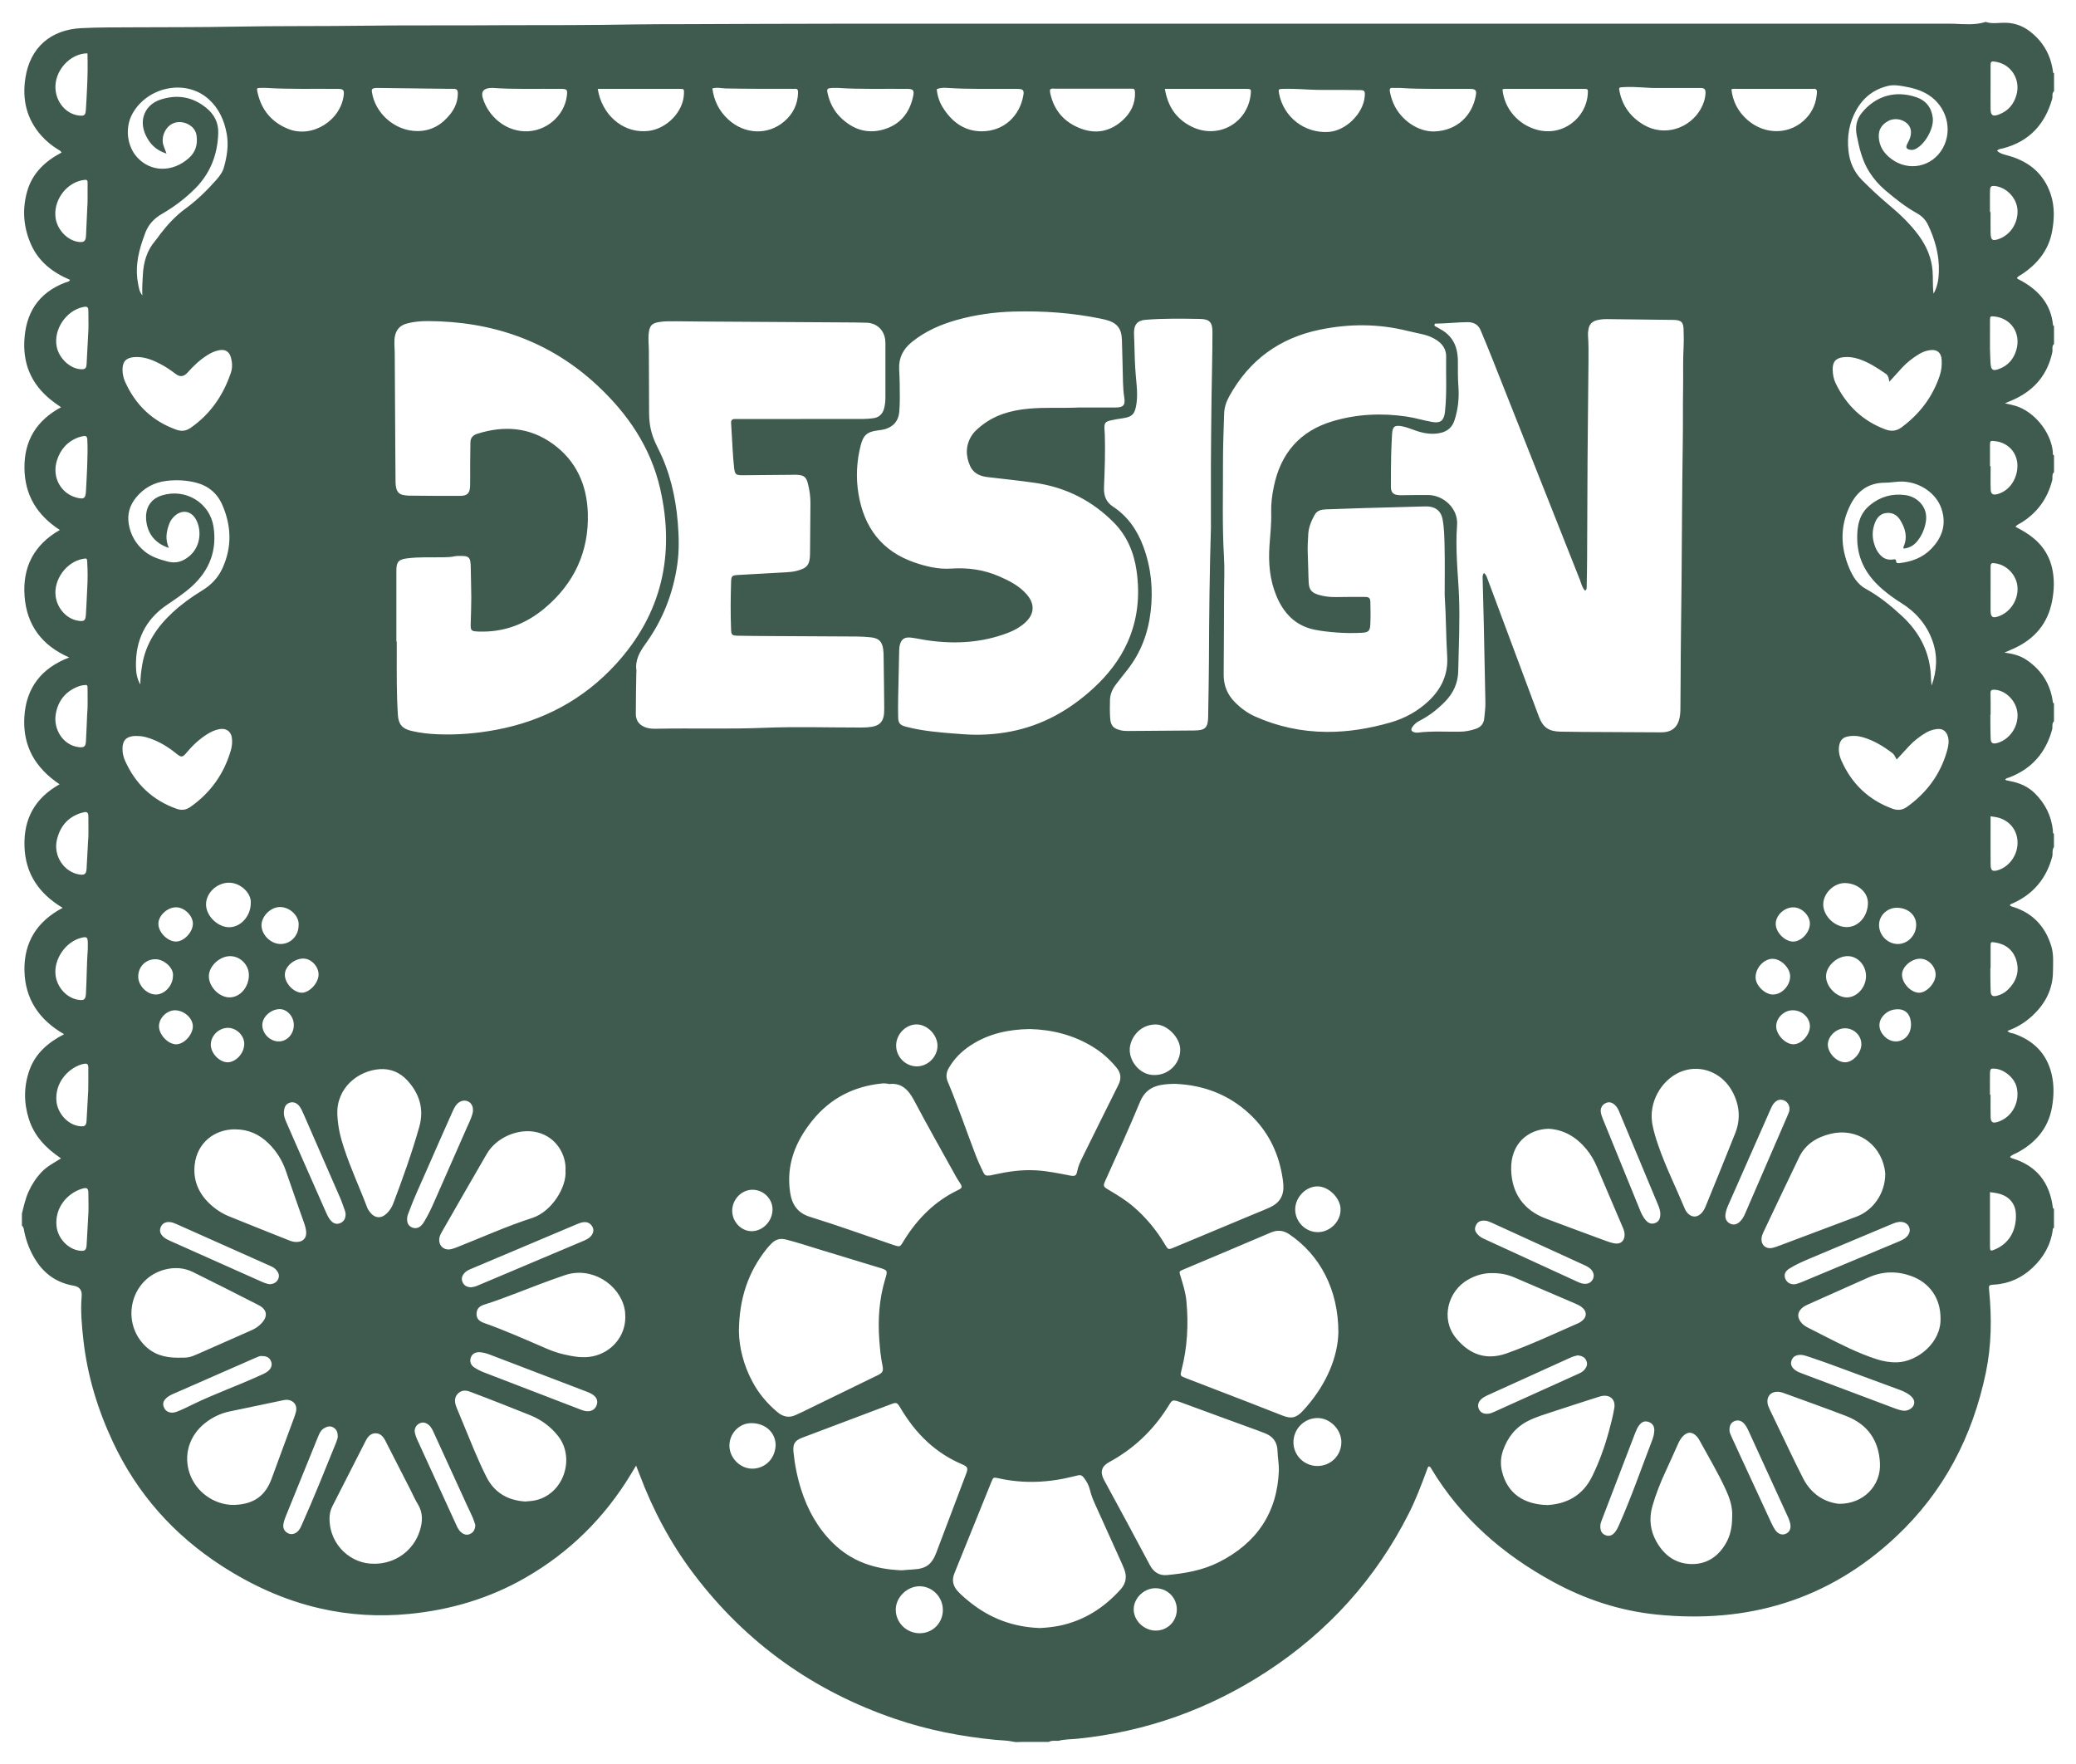 <svg width="379" height="322" viewBox="0 0 379 322" fill="none" xmlns="http://www.w3.org/2000/svg">
<g filter="url(#filter0_d_81_13)">
<path d="M374.986 55.506V58.787C374.517 59.211 374.786 59.794 374.677 60.295C373.821 64.274 371.531 67.081 367.884 68.818C367.305 69.096 366.704 69.328 366.017 69.62C366.727 69.788 367.324 69.893 367.902 70.066C371.371 71.101 374.408 74.833 374.772 78.466C374.795 78.689 374.659 78.99 374.986 79.122V82.184C374.54 82.613 374.777 83.196 374.649 83.702C373.789 87.038 371.918 89.608 368.995 91.422C368.639 91.645 368.212 91.782 367.947 92.151C368.53 92.475 369.113 92.775 369.668 93.117C372.163 94.639 373.939 96.727 374.618 99.621C375.096 101.649 375.023 103.708 374.631 105.741C373.853 109.797 371.471 112.604 367.761 114.327C367.21 114.582 366.65 114.81 365.935 115.12C367.497 115.33 368.826 115.676 369.987 116.469C372.678 118.306 374.317 120.821 374.763 124.075C374.781 124.221 374.786 124.362 374.977 124.38V127.662C374.531 128.085 374.777 128.673 374.64 129.175C373.493 133.395 370.925 136.325 366.841 137.907C366.577 138.011 366.267 138.025 366.081 138.285C366.135 138.335 366.181 138.408 366.245 138.426C366.49 138.49 366.736 138.54 366.982 138.586C368.699 138.905 370.256 139.584 371.499 140.819C373.361 142.664 374.486 144.897 374.777 147.527C374.804 147.759 374.7 148.047 374.973 148.215V150.621C374.572 151.159 374.813 151.811 374.654 152.399C373.589 156.327 371.248 159.166 367.538 160.857C367.31 160.962 367.046 160.994 366.909 161.24C367.119 161.472 367.415 161.509 367.688 161.6C371.203 162.762 373.411 165.196 374.486 168.696C374.954 170.218 374.809 171.799 374.795 173.358C374.768 176.612 373.375 179.241 371.034 181.415C369.723 182.632 368.221 183.557 366.481 184.177C366.859 184.605 367.337 184.564 367.733 184.706C371.28 185.968 373.657 188.333 374.54 192.034C375.027 194.071 374.968 196.172 374.595 198.213C373.894 202.028 371.576 204.653 368.211 206.439C367.788 206.663 367.287 206.781 366.973 207.178C367.041 207.264 367.06 207.296 367.087 207.314C367.146 207.351 367.21 207.392 367.278 207.415C371.795 208.75 374.199 211.844 374.777 216.452C374.795 216.584 374.868 216.63 374.977 216.657V220.157C374.777 220.157 374.781 220.307 374.763 220.449C374.399 223.201 373.101 225.475 371.125 227.357C369.168 229.221 366.837 230.32 364.1 230.488C363.058 230.552 363.048 230.584 363.149 231.632C363.631 236.623 363.572 241.59 362.548 246.526C360.121 258.22 354.853 268.36 346.079 276.563C333.727 288.116 319.003 292.413 302.389 290.713C295.701 290.03 289.395 287.947 283.49 284.72C274.379 279.744 266.762 273.14 261.348 264.167C261.221 263.957 261.134 263.688 260.811 263.679C260.611 263.903 260.552 264.19 260.451 264.459C259.477 267.084 258.485 269.704 257.223 272.211C251.177 284.192 242.485 293.808 231.271 301.127C220.768 307.981 209.271 312.101 196.773 313.377C195.585 313.5 194.374 313.459 193.204 313.773C192.612 313.773 192.011 313.668 191.456 313.969H186.429C185.996 313.969 185.55 314.047 185.141 313.956C183.984 313.687 182.809 313.691 181.644 313.582C175.475 312.976 169.424 311.8 163.546 309.804C148.553 304.718 136.205 295.931 126.635 283.285C122.437 277.734 119.2 271.65 116.755 265.138C116.573 264.655 116.381 264.176 116.126 263.529C115.735 264.181 115.453 264.641 115.175 265.106C110.362 273.054 103.956 279.384 95.897 284.009C89.337 287.778 82.239 289.87 74.722 290.604C69.212 291.142 63.753 290.823 58.353 289.578C51.907 288.093 45.983 285.39 40.451 281.813C31.714 276.162 25.049 268.674 20.618 259.231C17.85 253.33 15.961 247.154 15.232 240.665C14.932 237.994 14.681 235.305 14.909 232.603C15.003 231.509 14.517 230.871 13.452 230.689C10.575 230.197 8.321 228.738 6.7 226.309C5.575 224.628 4.833 222.782 4.428 220.8C4.351 220.417 4.351 220.002 4 219.729V217.541C4.341 216.183 4.633 214.807 5.216 213.521C5.821 212.182 6.623 210.974 7.633 209.908C8.612 208.878 9.887 208.249 11.139 207.451C8.389 205.596 6.276 203.4 5.284 200.305C4.319 197.293 4.328 194.276 5.393 191.3C6.49 188.242 8.808 186.282 11.699 184.783C7.11 182.14 4.578 178.344 4.464 173.185C4.355 167.985 6.777 164.166 11.444 161.718C7.101 159.121 4.624 155.511 4.469 150.466C4.31 145.422 6.418 141.653 10.88 139.16C6.427 136.193 4.141 132.169 4.442 126.919C4.747 121.555 7.574 117.927 12.646 116.013C7.661 113.853 4.883 110.125 4.487 104.839C4.091 99.584 6.167 95.451 10.925 92.739C6.755 90.041 4.51 86.363 4.464 81.428C4.419 76.383 6.686 72.737 11.153 70.335C10.866 70.139 10.688 70.021 10.511 69.898C10.333 69.775 10.156 69.642 9.978 69.515C6.195 66.776 4.25 63.112 4.433 58.395C4.628 53.273 6.905 49.481 11.94 47.567C12.227 47.458 12.61 47.476 12.783 47.084C9.673 45.767 7.101 43.825 5.685 40.667C4.282 37.536 4.023 34.269 4.952 30.96C5.894 27.601 8.257 25.414 11.235 23.846C11.071 23.518 10.861 23.45 10.675 23.336C9.518 22.634 8.466 21.786 7.565 20.779C4.856 17.748 4.023 14.198 4.637 10.224C5.498 4.669 9.245 1.419 14.841 1.137C18.037 0.977 21.242 1.005 24.448 0.987C30.526 0.95 36.604 0.987 42.682 0.868C50.759 0.713 58.841 0.804 66.918 0.69C73.032 0.604 79.152 0.649 85.266 0.631C87.634 0.627 89.997 0.599 92.364 0.599C100.154 0.599 107.94 0.599 115.73 0.462C118.785 0.412 121.845 0.421 124.905 0.412C134.662 0.38 144.419 0.33 154.171 0.326C221.346 0.317 288.516 0.326 355.691 0.326C356.055 0.326 356.419 0.326 356.784 0.339C358.637 0.417 360.49 0.59 362.311 0.061C362.375 0.043 362.452 -0.012 362.502 0.002C363.608 0.376 364.742 0.166 365.858 0.153C367.565 0.134 369.099 0.627 370.447 1.629C372.892 3.457 374.344 5.899 374.777 8.935C374.8 9.099 374.736 9.313 374.991 9.363V12.644C374.545 13.022 374.781 13.574 374.654 14.039C373.324 18.724 370.442 21.836 365.671 23.08C365.302 23.176 364.888 23.149 364.592 23.536C365.252 24.129 366.085 24.242 366.877 24.48C370.534 25.56 373.147 27.774 374.381 31.452C375.127 33.69 375.05 36 374.627 38.275C373.994 41.693 371.945 44.176 369.108 46.072C368.794 46.282 368.407 46.409 368.225 46.76C368.293 46.842 368.312 46.879 368.339 46.897C368.626 47.052 368.917 47.198 369.204 47.357C372.309 49.13 374.426 51.609 374.8 55.31C374.813 55.442 374.891 55.483 375 55.506H374.986ZM270.914 100.591C271.342 100.928 271.451 101.366 271.602 101.772C274.72 110.116 277.826 118.465 280.94 126.809C281.668 128.76 282.738 129.507 284.81 129.553C286.23 129.585 287.646 129.599 289.067 129.608C293.798 129.64 298.533 129.671 303.263 129.681C305.266 129.681 306.364 128.714 306.678 126.746C306.742 126.354 306.774 125.948 306.778 125.552C306.801 123.729 306.815 121.91 306.819 120.087C306.833 114.186 306.928 108.289 306.988 102.391C307.069 93.833 307.079 85.274 307.215 76.716C307.265 73.439 307.211 70.157 307.27 66.881C307.315 64.406 307.22 61.927 307.356 59.452C307.415 58.327 307.397 57.192 307.356 56.066C307.306 54.808 306.933 54.467 305.694 54.398C305.622 54.398 305.549 54.398 305.476 54.394C301.437 54.348 297.399 54.303 293.36 54.248C292.737 54.239 292.122 54.307 291.521 54.453C290.66 54.663 290.137 55.223 289.996 56.107C289.941 56.467 289.882 56.836 289.909 57.192C290.023 58.791 290.009 60.396 289.996 61.995C289.946 68.111 289.864 74.232 289.823 80.348C289.782 86.249 289.773 92.151 289.745 98.053C289.736 99.689 289.704 101.33 289.668 102.966C289.663 103.262 289.727 103.608 289.367 103.822C288.807 103.207 288.666 102.432 288.389 101.731C283.093 88.378 277.807 75.02 272.512 61.667C271.802 59.876 271.069 58.094 270.322 56.317C269.881 55.269 269.093 54.799 267.918 54.808C266.061 54.822 264.217 55.036 262.359 55.068C262.186 55.068 261.968 55 261.895 55.232C261.804 55.529 262.081 55.583 262.25 55.683C262.655 55.929 263.083 56.13 263.479 56.39C264.745 57.233 265.583 58.4 265.924 59.881C266.079 60.551 266.156 61.243 266.156 61.941C266.165 63.472 266.129 65.003 266.247 66.525C266.407 68.626 266.197 70.659 265.555 72.664C265.136 73.972 264.299 74.733 262.969 75.025C261.494 75.353 260.078 75.134 258.676 74.678C257.779 74.387 256.918 73.995 255.98 73.817C254.596 73.557 254.209 73.853 254.136 75.289C254.077 76.488 254.004 77.686 253.977 78.889C253.936 80.853 253.918 82.822 253.922 84.791C253.922 85.908 254.328 86.309 255.411 86.386C255.703 86.409 255.994 86.4 256.285 86.395C257.779 86.382 259.268 86.336 260.761 86.359C263.538 86.4 266.252 88.811 266.006 91.887C265.838 93.992 265.883 96.111 265.974 98.221C266.074 100.436 266.275 102.651 266.361 104.871C266.534 109.423 266.307 113.971 266.216 118.52C266.17 120.648 265.355 122.485 263.871 124.011C262.496 125.429 260.961 126.65 259.186 127.548C258.621 127.835 258.148 128.227 257.811 128.76C257.528 129.202 257.665 129.517 258.17 129.662C258.375 129.722 258.603 129.763 258.812 129.735C261.385 129.412 263.966 129.594 266.543 129.562C267.536 129.553 268.487 129.362 269.425 129.038C270.363 128.719 270.878 128.086 270.969 127.128C271.06 126.153 271.201 125.178 271.178 124.189C271.069 119.313 270.983 114.436 270.878 109.555C270.819 106.862 270.732 104.169 270.673 101.48C270.668 101.202 270.659 100.906 270.914 100.591ZM196.782 70.385C199.15 70.385 201.372 70.39 203.594 70.385C204.987 70.385 205.488 70.053 205.251 68.567C205.11 67.669 205.046 66.758 205.019 65.851C204.937 63.23 204.914 60.61 204.819 57.989C204.746 55.907 203.89 54.9 201.855 54.371C201.609 54.307 201.363 54.248 201.112 54.198C195.813 53.099 190.454 52.721 185.049 52.872C181.512 52.967 178.024 53.455 174.609 54.421C171.641 55.26 168.868 56.486 166.455 58.445C164.884 59.721 164.051 61.33 164.151 63.385C164.197 64.292 164.247 65.204 164.251 66.111C164.261 67.82 164.329 69.538 164.165 71.242C164.015 72.773 163.2 73.799 161.734 74.282C161.251 74.441 160.746 74.505 160.236 74.569C158.287 74.82 157.595 75.444 157.112 77.367C156.384 80.266 156.238 83.196 156.725 86.144C157.741 92.297 160.991 96.631 167.001 98.691C169.15 99.425 171.363 99.944 173.631 99.789C176.708 99.579 179.654 99.994 182.468 101.229C184.307 102.036 186.092 102.947 187.444 104.501C188.979 106.27 188.86 108.12 187.126 109.679C186.22 110.49 185.172 111.078 184.048 111.506C179.313 113.324 174.423 113.607 169.446 112.905C168.404 112.759 167.37 112.518 166.328 112.39C165.085 112.24 164.479 112.7 164.233 113.917C164.156 114.304 164.16 114.714 164.151 115.111C164.088 117.877 164.019 120.643 163.969 123.41C163.946 124.576 163.942 125.743 163.969 126.91C163.996 127.976 164.274 128.345 165.303 128.628C166.177 128.869 167.07 129.052 167.967 129.207C170.589 129.653 173.239 129.831 175.889 130.027C178.762 130.241 181.63 130.082 184.471 129.539C190.326 128.414 195.289 125.611 199.637 121.61C202.237 119.217 204.395 116.492 205.843 113.251C207.71 109.081 208.133 104.72 207.5 100.222C207.022 96.841 205.743 93.81 203.343 91.385C199.414 87.412 194.638 84.987 189.102 84.162C186.151 83.725 183.183 83.433 180.223 83.078C178.835 82.913 177.665 82.339 177.086 81.022C176.267 79.154 176.276 77.271 177.405 75.49C177.801 74.865 178.352 74.387 178.912 73.917C181.471 71.766 184.508 70.905 187.754 70.604C190.804 70.322 193.864 70.522 196.769 70.394L196.782 70.385ZM72.359 113.096H72.431C72.431 113.862 72.431 114.628 72.431 115.389C72.431 119.103 72.395 122.817 72.641 126.527C72.75 128.213 73.451 129.024 75.09 129.412C76.688 129.79 78.318 129.972 79.953 130.036C83.527 130.177 87.074 129.877 90.593 129.216C99.162 127.607 106.497 123.71 112.397 117.276C120.83 108.079 123.261 97.251 120.529 85.238C118.804 77.65 114.56 71.447 108.914 66.229C100.246 58.213 89.833 54.663 78.136 54.608C76.825 54.603 75.518 54.717 74.243 55.064C73.051 55.387 72.327 56.157 72.09 57.406C71.908 58.391 72.053 59.366 72.063 60.346C72.104 66.721 72.135 73.092 72.176 79.468C72.186 80.999 72.204 82.526 72.213 84.057C72.213 84.426 72.263 84.777 72.349 85.137C72.518 85.812 72.923 86.222 73.602 86.35C73.92 86.409 74.248 86.468 74.571 86.473C77.699 86.5 80.832 86.537 83.964 86.518C85.339 86.509 85.79 86.031 85.826 84.659C85.863 83.346 85.826 82.034 85.835 80.726C85.844 79.413 85.872 78.105 85.881 76.793C85.885 75.945 86.318 75.444 87.101 75.193C91.996 73.635 96.681 73.963 100.924 77.021C105.222 80.12 107.162 84.554 107.316 89.718C107.521 96.704 104.821 102.492 99.485 106.985C96.029 109.897 92.023 111.442 87.438 111.283C85.981 111.233 85.894 111.16 85.936 109.738C85.981 108.175 86.04 106.607 86.04 105.044C86.04 103.262 85.958 101.475 85.945 99.693C85.926 97.674 85.699 97.433 83.691 97.479C83.472 97.483 83.249 97.492 83.04 97.538C82.325 97.693 81.597 97.716 80.868 97.725C78.687 97.761 76.506 97.643 74.33 97.921C72.8 98.117 72.368 98.536 72.363 100.09C72.349 104.424 72.363 108.762 72.363 113.096H72.359ZM146.24 72.482C150.028 72.482 153.811 72.486 157.6 72.477C158.178 72.477 158.761 72.418 159.339 72.354C160.441 72.236 161.124 71.62 161.406 70.549C161.574 69.911 161.638 69.26 161.643 68.603C161.652 65.286 161.643 61.972 161.643 58.655C161.643 58.436 161.629 58.217 161.602 58.003C161.374 56.198 160.04 54.972 158.223 54.909C157.458 54.881 156.693 54.868 155.933 54.863C146.431 54.804 136.934 54.745 127.431 54.685C126.157 54.676 124.882 54.649 123.611 54.644C122.482 54.64 121.353 54.599 120.238 54.799C119.031 55.014 118.626 55.447 118.457 56.65C118.298 57.78 118.448 58.906 118.457 60.031C118.476 63.823 118.48 67.61 118.498 71.402C118.498 71.98 118.535 72.568 118.603 73.142C118.794 74.788 119.345 76.314 120.101 77.786C122.287 82.061 123.343 86.646 123.739 91.404C123.948 93.951 124.008 96.494 123.648 99.028C122.892 104.31 120.994 109.164 117.875 113.484C116.768 115.02 115.899 116.514 116.195 118.465C116.204 118.533 116.172 118.611 116.172 118.679C116.135 121.227 116.067 123.779 116.076 126.326C116.076 127.643 116.809 128.477 118.089 128.851C118.726 129.038 119.386 129.033 120.037 129.02C126.507 128.892 132.972 129.12 139.447 128.856C145.297 128.614 151.171 128.806 157.03 128.801C157.467 128.801 157.905 128.792 158.342 128.765C160.659 128.605 161.442 127.785 161.429 125.456C161.41 122.325 161.36 119.19 161.319 116.059C161.315 115.548 161.31 115.038 161.242 114.532C161.042 113.087 160.431 112.49 158.979 112.335C158.15 112.249 157.313 112.194 156.475 112.19C151.052 112.153 145.625 112.135 140.203 112.103C138.381 112.094 136.565 112.08 134.744 112.044C133.583 112.021 133.505 111.912 133.464 110.8C133.355 107.997 133.382 105.194 133.464 102.391C133.501 101.111 133.578 101.02 134.807 100.951C137.712 100.792 140.617 100.637 143.522 100.464C144.136 100.427 144.76 100.372 145.357 100.227C147.374 99.734 147.861 99.11 147.883 97.032C147.915 93.974 147.938 90.912 147.956 87.853C147.965 86.646 147.792 85.456 147.496 84.29C147.187 83.064 146.782 82.749 145.516 82.667C145.261 82.649 145.006 82.663 144.751 82.667C141.696 82.695 138.636 82.731 135.581 82.749C134.316 82.758 134.156 82.59 134.015 81.341C133.774 79.204 133.719 77.057 133.573 74.915C133.532 74.337 133.496 73.753 133.469 73.174C133.45 72.732 133.664 72.495 134.115 72.486C134.37 72.486 134.625 72.482 134.88 72.482C138.668 72.482 142.452 72.482 146.24 72.482ZM263.743 104.702C263.743 101.644 263.798 98.581 263.72 95.528C263.68 93.933 263.657 92.324 263.352 90.743C263.088 89.371 262.2 88.583 260.811 88.46C260.52 88.432 260.228 88.437 259.937 88.446C256.299 88.542 252.666 88.637 249.028 88.742C246.701 88.811 244.375 88.888 242.048 88.979C241.224 89.011 240.45 89.175 240.004 89.986C239.403 91.076 238.916 92.201 238.838 93.473C238.761 94.744 238.693 96.011 238.756 97.287C238.838 98.96 238.829 100.637 238.916 102.309C238.984 103.645 239.453 104.191 240.728 104.579C241.743 104.884 242.79 104.998 243.851 104.989C245.6 104.971 247.343 104.943 249.092 104.962C249.97 104.971 250.157 105.135 250.18 105.969C250.216 107.318 250.23 108.667 250.166 110.011C250.112 111.201 249.802 111.438 248.614 111.506C247.084 111.593 245.554 111.57 244.033 111.456C242.695 111.356 241.347 111.214 240.031 110.95C236.503 110.239 234.326 107.942 233.001 104.716C231.795 101.785 231.545 98.723 231.759 95.601C231.895 93.605 232.132 91.613 232.073 89.608C232.023 87.999 232.223 86.409 232.551 84.837C233.803 78.73 237.331 74.646 243.346 72.874C247.735 71.579 252.215 71.37 256.745 72.031C258.371 72.267 259.932 72.769 261.544 73.038C262.96 73.27 263.561 72.792 263.775 71.361C263.798 71.215 263.807 71.069 263.821 70.928C264.162 67.656 263.953 64.374 264.012 61.102C264.035 59.858 263.429 58.874 262.396 58.163C261.64 57.643 260.802 57.288 259.914 57.069C258.926 56.823 257.925 56.641 256.937 56.394C251.619 55.073 246.273 55.077 240.928 56.185C233.589 57.702 228.071 61.731 224.433 68.307C223.877 69.314 223.513 70.372 223.481 71.52C223.395 74.469 223.263 77.417 223.272 80.361C223.29 86.14 223.112 91.923 223.454 97.706C223.581 99.848 223.481 102.004 223.472 104.155C223.454 109.145 223.436 114.136 223.395 119.126C223.381 121.09 224.046 122.753 225.416 124.148C226.5 125.251 227.72 126.153 229.131 126.787C233.275 128.641 237.636 129.562 242.148 129.599C246.132 129.63 250.043 128.974 253.872 127.871C256.499 127.115 258.84 125.821 260.838 123.934C263.16 121.742 264.394 119.08 264.203 115.845C263.98 112.135 263.998 108.421 263.748 104.711L263.743 104.702ZM221.068 91.923C221.068 88.246 221.054 84.568 221.068 80.89C221.086 76.848 221.132 72.805 221.177 68.758C221.2 66.758 221.255 64.752 221.282 62.752C221.314 60.715 221.35 58.673 221.35 56.636C221.35 54.813 220.827 54.248 219.047 54.216C215.737 54.161 212.427 54.102 209.121 54.376C207.573 54.503 207.018 55.346 207.027 56.736C207.027 57.283 207.068 57.825 207.081 58.372C207.141 60.446 207.168 62.519 207.355 64.588C207.505 66.284 207.728 67.984 207.473 69.706C207.195 71.579 206.74 72.094 204.905 72.359C204.149 72.468 203.393 72.587 202.656 72.769C201.782 72.988 201.609 73.261 201.627 74.172C201.631 74.537 201.682 74.897 201.695 75.262C201.8 78.502 201.682 81.742 201.549 84.982C201.49 86.441 201.909 87.635 203.166 88.46C205.893 90.246 207.632 92.784 208.743 95.802C210.155 99.634 210.542 103.572 210.068 107.623C209.604 111.588 208.261 115.175 205.779 118.319C205.078 119.203 204.372 120.087 203.689 120.985C203.057 121.815 202.665 122.758 202.638 123.806C202.606 124.895 202.601 125.994 202.674 127.083C202.77 128.482 203.266 128.992 204.636 129.316C205.105 129.43 205.574 129.434 206.048 129.434C210.05 129.407 214.057 129.384 218.059 129.343C220.025 129.325 220.517 128.824 220.567 126.896C220.567 126.787 220.567 126.677 220.567 126.568C220.617 123.218 220.695 119.869 220.708 116.519C220.736 108.325 220.827 100.126 221.082 91.932L221.068 91.923ZM244.338 239.211C244.338 231.391 240.974 225.102 235.401 221.319C234.313 220.581 233.243 220.458 232.013 220.982C226.668 223.27 221.309 225.512 215.955 227.772C215.263 228.064 215.258 228.109 215.477 228.82C215.941 230.352 216.442 231.883 216.593 233.483C216.993 237.716 216.775 241.914 215.709 246.052C215.432 247.136 215.436 247.15 216.492 247.56C220.221 249 223.95 250.427 227.679 251.871C229.846 252.71 232.009 253.571 234.176 254.41C235.765 255.025 236.626 254.824 237.8 253.589C238.051 253.325 238.297 253.056 238.533 252.778C242.189 248.558 244.234 243.7 244.338 239.211ZM233.48 264.322C233.489 263.169 233.256 262.048 233.234 260.927C233.197 259.209 232.369 258.133 230.789 257.568C230.411 257.431 230.042 257.276 229.669 257.14C225.034 255.444 220.394 253.763 215.764 252.049C213.874 251.347 214.038 251.502 213.109 252.965C210.414 257.199 206.872 260.521 202.465 262.909C201.096 263.65 200.791 264.726 201.549 266.136C202.952 268.724 204.363 271.308 205.756 273.901C207.154 276.494 208.547 279.088 209.922 281.69C210.587 282.952 211.63 283.64 213.014 283.513C216.283 283.216 219.516 282.665 222.484 281.175C229.409 277.693 233.206 272.147 233.48 264.322ZM134.898 238.992C134.935 241.932 135.75 245.254 137.439 248.353C138.586 250.459 140.111 252.245 141.946 253.781C142.966 254.628 144.054 254.87 145.284 254.287C145.675 254.1 146.08 253.931 146.472 253.74C147.615 253.184 148.758 252.623 149.9 252.067C153.329 250.399 156.762 248.731 160.19 247.054C161.155 246.58 161.319 246.284 161.101 245.236C160.782 243.7 160.641 242.141 160.527 240.578C160.258 236.846 160.5 233.159 161.583 229.554C162.089 227.882 162.089 227.877 160.441 227.376C156.825 226.273 153.215 225.17 149.6 224.076C147.551 223.456 145.516 222.768 143.435 222.249C142.42 221.994 141.564 222.253 140.845 222.987C140.539 223.297 140.239 223.616 139.966 223.958C136.601 228.182 134.948 233.013 134.898 238.992ZM214.794 193.852C213.67 193.829 212.773 193.902 211.871 194.066C210.068 194.394 208.843 195.402 208.147 197.079C206.143 201.914 203.981 206.676 201.823 211.443C201.34 212.51 201.386 212.601 202.456 213.23C204.022 214.155 205.57 215.103 206.954 216.297C209.235 218.261 211.124 220.549 212.663 223.137C213.273 224.163 213.292 224.149 214.357 223.703C219.279 221.647 224.205 219.592 229.127 217.536C230.033 217.158 230.948 216.812 231.836 216.397C233.657 215.549 234.436 214.21 234.29 212.209C234.249 211.63 234.158 211.051 234.058 210.482C233.288 206.12 231.372 202.361 228.116 199.33C224.305 195.775 219.72 194.103 214.785 193.857L214.794 193.852ZM164.561 282.647C165.007 282.61 165.836 282.533 166.669 282.487C169.078 282.364 170.116 281.594 170.967 279.334C172.743 274.608 174.537 269.882 176.33 265.16C176.79 263.953 176.722 263.752 175.556 263.251C173.262 262.271 171.199 260.936 169.355 259.25C167.347 257.418 165.736 255.28 164.352 252.951C163.792 252.008 163.65 251.949 162.699 252.309C157.294 254.337 151.895 256.369 146.499 258.42C145.056 258.967 144.715 259.587 144.865 261.095C145.097 263.42 145.561 265.698 146.267 267.918C147.442 271.614 149.281 274.931 152.063 277.666C155.414 280.965 159.539 282.446 164.566 282.638L164.561 282.647ZM189.907 293.179C190.918 293.12 192.184 293.015 193.436 292.755C197.912 291.825 201.554 289.492 204.582 286.124C205.583 285.008 205.779 283.759 205.219 282.378C205.096 282.073 204.973 281.772 204.841 281.471C203.23 277.889 201.618 274.307 199.992 270.729C199.601 269.868 199.232 269.002 199.013 268.073C198.804 267.175 198.39 266.373 197.802 265.653C197.543 265.334 197.251 265.197 196.851 265.297C196.605 265.361 196.355 265.411 196.109 265.475C191.528 266.642 186.921 266.879 182.281 265.839C181.362 265.634 181.33 265.653 180.984 266.514C178.73 272.074 176.481 277.638 174.232 283.203C173.722 284.456 173.995 285.554 174.901 286.516C175.629 287.286 176.44 287.961 177.268 288.612C180.902 291.461 185.018 293.015 189.903 293.183L189.907 293.179ZM188.041 183.84C184.071 183.894 180.46 184.696 177.218 186.807C175.579 187.873 174.227 189.226 173.23 190.922C172.756 191.724 172.647 192.544 173.016 193.424C174.887 197.881 176.431 202.465 178.165 206.973C178.543 207.957 178.994 208.909 179.449 209.862C179.791 210.582 179.964 210.65 180.733 210.564C180.947 210.541 181.161 210.482 181.375 210.432C183.939 209.867 186.516 209.475 189.156 209.634C191.269 209.762 193.331 210.19 195.398 210.591C196.222 210.751 196.505 210.609 196.65 209.826C196.823 208.878 197.233 208.034 197.652 207.187C199.828 202.789 201.996 198.387 204.19 194.003C204.768 192.85 204.632 191.847 203.826 190.872C202.61 189.4 201.217 188.142 199.592 187.139C196.004 184.92 192.066 183.949 188.045 183.84H188.041ZM162.353 193.875C161.811 193.766 161.415 193.734 161.014 193.775C155.842 194.294 151.553 196.5 148.284 200.565C145.197 204.402 143.485 208.668 144.255 213.717C144.596 215.964 145.689 217.45 147.893 218.129C152.887 219.674 157.809 221.451 162.758 223.133C164.493 223.721 164.238 223.693 165.139 222.258C167.571 218.384 170.694 215.262 174.855 213.257C175.711 212.842 175.725 212.674 175.192 211.844C174.978 211.507 174.751 211.179 174.559 210.828C171.987 206.18 169.36 201.563 166.878 196.869C165.84 194.905 164.566 193.624 162.353 193.879V193.875ZM354.266 236.591C354.266 232.995 352.272 230.119 348.898 228.916C346.289 227.982 343.689 228.046 341.149 229.171C337.465 230.798 333.791 232.453 330.112 234.093C329.711 234.271 329.324 234.462 328.992 234.759C328.159 235.506 328.063 236.363 328.719 237.274C329.069 237.757 329.543 238.085 330.071 238.35C330.945 238.787 331.819 239.238 332.694 239.685C335.926 241.33 339.15 242.998 342.624 244.115C343.844 244.507 345.082 244.716 346.371 244.675C350.009 244.566 354.439 241.098 354.266 236.595V236.591ZM301.519 199.763C301.56 200.232 301.565 200.711 301.651 201.176C301.897 202.502 302.293 203.787 302.73 205.059C304.105 209.055 306 212.829 307.616 216.721C307.775 217.104 308.026 217.409 308.335 217.669C308.982 218.206 309.769 218.188 310.42 217.641C310.876 217.254 311.163 216.748 311.386 216.206C313.193 211.758 315.024 207.324 316.786 202.862C317.824 200.237 317.578 197.644 316.226 195.183C314.532 192.098 311.19 190.539 307.962 191.282C304.319 192.116 301.524 195.807 301.524 199.768L301.519 199.763ZM344.181 210.29C344.163 210.131 344.135 209.73 344.062 209.342C343.156 204.644 338.868 201.837 334.219 202.962C331.719 203.564 329.625 204.822 328.459 207.228C326.26 211.771 324.111 216.342 321.94 220.9C321.766 221.264 321.63 221.643 321.589 222.044C321.466 223.197 322.34 224.026 323.483 223.803C323.979 223.707 324.462 223.525 324.935 223.347C329.589 221.602 334.237 219.838 338.895 218.097C341.977 216.944 344.158 213.845 344.181 210.295V210.29ZM61.582 199.417C61.714 202.069 62.237 203.814 62.797 205.546C63.999 209.251 65.661 212.779 67.031 216.42C67.145 216.721 67.337 216.999 67.537 217.258C68.416 218.407 69.595 218.494 70.624 217.486C71.152 216.971 71.543 216.356 71.803 215.668C73.542 211.074 75.195 206.453 76.538 201.727C77.462 198.464 76.584 195.602 74.312 193.164C72.973 191.728 71.239 191.027 69.303 191.163C65.379 191.446 61.404 194.563 61.586 199.412L61.582 199.417ZM103.237 209.693C103.424 206.964 101.693 203.596 98.11 202.702C94.727 201.855 90.643 203.582 88.877 206.613C86.131 211.325 83.427 216.064 80.709 220.795C80.508 221.141 80.317 221.488 80.231 221.889C79.944 223.242 80.95 224.309 82.298 224.031C82.757 223.935 83.204 223.757 83.641 223.584C88.13 221.811 92.537 219.815 97.14 218.334C100.819 217.149 103.478 212.592 103.241 209.698L103.237 209.693ZM282.47 270.734C285.994 270.533 288.926 269.034 290.656 265.52C291.944 262.905 292.928 260.179 293.697 257.372C294.089 255.936 294.467 254.492 294.713 253.024C294.968 251.511 293.984 250.55 292.473 250.819C292.117 250.882 291.771 251.005 291.425 251.115C288.835 251.949 286.244 252.774 283.663 253.63C282.083 254.155 280.475 254.615 278.978 255.371C276.674 256.533 275.212 258.402 274.388 260.799C273.965 262.025 273.896 263.287 274.201 264.559C275.18 268.67 278.276 270.625 282.479 270.729L282.47 270.734ZM114.159 236.445C114.159 235.898 114.123 235.36 114.005 234.818C113.053 230.47 108.031 227.107 103.128 228.766C100.2 229.755 97.323 230.871 94.445 231.983C92.446 232.753 90.438 233.505 88.394 234.148C87.643 234.385 87.092 234.79 87.01 235.643C86.924 236.536 87.306 237.119 88.358 237.488C92.232 238.856 95.979 240.537 99.749 242.16C100.787 242.606 101.848 242.98 102.95 243.231C104.689 243.623 106.429 243.96 108.236 243.577C111.696 242.839 114.155 239.913 114.159 236.449V236.445ZM32.452 243.832C34.396 243.85 34.582 243.823 36.258 243.089C39.481 241.672 42.7 240.236 45.928 238.819C46.607 238.523 47.199 238.117 47.709 237.584C48.947 236.299 48.792 235.046 47.212 234.234C43.233 232.197 39.245 230.183 35.238 228.201C33.613 227.399 31.869 227.289 30.125 227.736C24.038 229.285 21.939 236.91 26.319 241.499C27.994 243.253 30.107 243.846 32.452 243.832ZM282.743 202.042C279.023 202.124 275.763 204.699 275.882 209.511C275.986 213.79 278.122 216.889 282.219 218.439C285.884 219.829 289.568 221.178 293.247 222.536C293.757 222.723 294.285 222.896 294.817 222.978C295.874 223.142 296.561 222.509 296.593 221.438C296.607 220.945 296.452 220.503 296.265 220.07C294.699 216.388 293.128 212.71 291.557 209.033C291.057 207.857 290.428 206.745 289.609 205.76C287.783 203.559 285.507 202.201 282.738 202.046L282.743 202.042ZM42.969 202.142C39.049 202.119 35.994 204.699 35.548 208.549C35.22 211.366 36.203 213.772 38.266 215.718C39.304 216.698 40.492 217.491 41.812 218.029C45.473 219.519 49.147 220.968 52.822 222.436C53.3 222.627 53.796 222.741 54.31 222.704C55.376 222.627 55.959 221.962 55.9 220.895C55.863 220.312 55.695 219.751 55.503 219.204C54.397 216.051 53.268 212.911 52.193 209.748C51.533 207.811 50.477 206.139 49.034 204.717C47.363 203.067 45.355 202.156 42.974 202.151L42.969 202.142ZM68.356 281.444C72.158 281.444 75.459 279.074 76.62 275.487C77.166 273.801 77.262 272.156 76.274 270.556C75.778 269.754 75.404 268.879 74.977 268.036C73.438 265.028 71.894 262.02 70.36 259.008C69.977 258.256 69.467 257.623 68.561 257.627C67.655 257.632 67.145 258.27 66.754 259.013L66.708 259.113C64.696 263.064 62.683 267.015 60.671 270.966C60.316 271.659 60.157 272.393 60.157 273.172C60.157 278.172 64.259 281.562 68.356 281.439V281.444ZM42.609 270.711C46.516 270.62 48.51 268.888 49.607 265.867C50.823 262.517 52.075 259.181 53.304 255.836C53.555 255.153 53.828 254.473 54.014 253.776C54.283 252.765 53.883 251.967 53.008 251.639C52.59 251.484 52.175 251.493 51.729 251.589C48.46 252.291 45.182 252.951 41.913 253.644C40.251 253.995 38.753 254.724 37.419 255.781C34.546 258.056 33.467 261.61 34.623 264.964C35.784 268.337 39.062 270.693 42.609 270.707V270.711ZM335.717 270.506C340.192 270.556 343.398 267.184 343.211 263.123C343.02 258.912 340.939 255.977 337.01 254.464C333.249 253.02 329.443 251.68 325.659 250.29C325.277 250.149 324.89 250.057 324.489 250.053C323.269 250.044 322.527 250.891 322.682 252.108C322.736 252.55 322.928 252.942 323.114 253.339C323.583 254.323 324.057 255.307 324.53 256.287C326.083 259.496 327.581 262.731 329.206 265.899C330.663 268.742 333.099 270.21 335.717 270.511V270.506ZM272.458 228.392C270.942 228.356 269.421 228.779 268 229.591C264.331 231.678 262.96 236.746 265.783 240.218C267.723 242.602 270.687 244.607 275.071 243.039C279.528 241.449 283.795 239.434 288.115 237.543C288.316 237.456 288.502 237.343 288.68 237.215C289.773 236.431 289.777 235.324 288.671 234.531C288.348 234.298 287.983 234.125 287.615 233.966C283.881 232.357 280.143 230.748 276.405 229.158C275.189 228.638 273.906 228.392 272.453 228.392H272.458ZM95.961 270.078C96.512 270.019 97.022 270.005 97.518 269.909C102.868 268.911 105.094 262.226 101.903 258.151C100.546 256.419 98.843 255.166 96.817 254.341C95.137 253.658 93.448 252.992 91.759 252.332C89.765 251.552 87.775 250.773 85.767 250.026C85.02 249.748 84.26 249.743 83.632 250.349C82.967 250.987 82.976 251.762 83.222 252.573C83.295 252.815 83.404 253.047 83.5 253.284C83.805 254.022 84.11 254.761 84.415 255.499C85.822 258.885 87.147 262.312 88.799 265.589C90.279 268.524 92.77 269.905 95.957 270.087L95.961 270.078ZM316.226 272.908C316.344 271.053 315.752 269.412 315.019 267.822C313.589 264.714 311.827 261.779 310.188 258.78C310.084 258.589 309.952 258.411 309.806 258.252C308.964 257.299 308.057 257.285 307.197 258.211C306.846 258.589 306.591 259.026 306.382 259.496C305.617 261.186 304.875 262.886 304.092 264.563C303.136 266.61 302.307 268.701 301.679 270.871C301.005 273.2 301.255 275.423 302.457 277.506C303.882 279.976 305.995 281.494 308.904 281.503C311.691 281.512 313.73 280.067 315.096 277.693C315.952 276.207 316.226 274.558 316.226 272.908ZM30.822 96.011C28.65 95.296 27.229 93.842 26.792 91.654C26.269 89.034 27.325 87.111 29.579 86.422C33.954 85.087 38.298 87.826 38.971 92.101C39.65 96.417 38.275 100.063 35.051 103.007C33.622 104.315 32.005 105.367 30.416 106.456C26.487 109.145 24.721 112.951 24.821 117.645C24.844 118.697 24.948 119.791 25.618 120.935C25.627 119.591 25.777 118.479 25.959 117.371C26.601 113.498 28.663 110.44 31.486 107.824C33.148 106.283 34.974 104.966 36.904 103.79C38.53 102.802 39.805 101.489 40.606 99.744C42.382 95.861 42.259 91.969 40.565 88.118C39.632 85.999 37.979 84.645 35.707 84.08C33.954 83.643 32.178 83.57 30.398 83.779C28.135 84.048 26.25 85.069 24.812 86.851C23.678 88.255 23.204 89.868 23.505 91.65C23.842 93.659 24.807 95.332 26.392 96.64C27.603 97.638 29.032 98.08 30.526 98.486C32.119 98.923 33.376 98.508 34.564 97.52C36.709 95.733 36.836 92.671 35.743 90.761C34.86 89.216 33.194 88.988 31.878 90.191C31.441 90.588 31.108 91.062 30.899 91.618C30.357 93.053 30.13 94.489 30.826 96.002L30.822 96.011ZM352.636 121.154C353.624 118.419 353.769 115.685 352.791 112.96C351.716 109.961 349.731 107.705 347.049 106.037C345.87 105.303 344.759 104.497 343.703 103.594C340.889 101.188 339.141 98.267 339.059 94.457C339.004 92.023 339.405 89.813 341.417 88.177C343.302 86.646 345.46 86.049 347.846 86.372C350.036 86.669 351.994 88.56 351.602 91.144C351.397 92.497 350.878 93.737 350.009 94.803C349.376 95.583 348.547 96.038 347.541 96.139C347.505 96.025 347.482 95.993 347.486 95.961C347.495 95.888 347.505 95.815 347.536 95.751C348.288 94.038 347.841 92.475 346.935 90.98C346.389 90.073 345.597 89.553 344.5 89.631C343.384 89.708 342.719 90.378 342.323 91.358C341.845 92.543 341.75 93.769 342.077 94.999C342.341 95.993 342.769 96.923 343.584 97.606C344.213 98.135 344.955 98.235 345.747 98.108C345.925 98.08 346.143 98.103 346.143 98.349C346.148 98.855 346.476 98.823 346.817 98.787C349.007 98.531 351.006 97.798 352.567 96.189C354.603 94.097 355.409 91.636 354.416 88.788C353.451 86.017 350.523 84.03 347.386 83.907C346.289 83.866 345.21 84.112 344.122 84.112C341.176 84.117 339.136 85.57 337.848 88.091C335.904 91.896 335.954 95.802 337.597 99.693C338.239 101.22 339.109 102.651 340.607 103.476C343.056 104.82 345.196 106.561 347.227 108.443C350.55 111.524 352.449 115.298 352.526 119.901C352.536 120.32 352.599 120.735 352.64 121.154H352.636ZM25.012 130.35C24.83 130.35 24.648 130.337 24.466 130.35C23.022 130.483 22.385 131.171 22.362 132.615C22.349 133.39 22.512 134.147 22.822 134.844C24.73 139.11 27.839 142.09 32.279 143.649C33.189 143.968 33.986 143.84 34.755 143.302C38.398 140.741 40.861 137.323 42.118 133.048C42.345 132.278 42.445 131.476 42.332 130.674C42.172 129.517 41.312 128.897 40.155 129.079C39.281 129.216 38.493 129.585 37.751 130.063C36.363 130.957 35.165 132.064 34.109 133.331C33.308 134.293 33.116 134.311 32.156 133.527C30.908 132.506 29.556 131.663 28.067 131.048C27.088 130.647 26.082 130.337 25.008 130.35H25.012ZM25.003 61.166C24.88 61.17 24.661 61.175 24.443 61.193C23.013 61.312 22.367 62.018 22.367 63.463C22.367 64.237 22.526 64.99 22.84 65.691C24.739 69.921 27.821 72.883 32.215 74.446C33.153 74.779 33.977 74.669 34.792 74.104C38.398 71.602 40.743 68.184 42.14 64.069C42.455 63.144 42.418 62.196 42.163 61.271C41.863 60.172 41.134 59.721 40.019 59.926C39.222 60.072 38.502 60.414 37.82 60.847C36.454 61.713 35.297 62.811 34.232 64.019C33.567 64.769 32.848 64.85 32.074 64.26C31.172 63.577 30.243 62.939 29.237 62.419C27.935 61.754 26.601 61.184 25.008 61.166H25.003ZM346.257 134.643C345.988 134.179 345.856 133.759 345.488 133.477C343.853 132.237 342.123 131.18 340.147 130.592C339.195 130.309 338.221 130.237 337.238 130.46C336.441 130.638 335.99 131.116 335.803 131.914C335.557 132.966 335.785 133.964 336.199 134.894C338.071 139.082 341.139 142.022 345.469 143.612C346.439 143.968 347.304 143.89 348.146 143.289C351.734 140.723 354.229 137.373 355.44 133.117C355.677 132.283 355.868 131.421 355.636 130.533C355.358 129.453 354.648 128.942 353.555 129.084C352.863 129.175 352.212 129.393 351.607 129.749C350.473 130.419 349.435 131.212 348.538 132.178C347.796 132.975 347.058 133.778 346.257 134.648V134.643ZM344.928 65.673C344.814 65.017 344.723 64.534 344.267 64.219C342.71 63.144 341.13 62.114 339.309 61.521C338.43 61.234 337.547 61.111 336.627 61.193C335.189 61.321 334.547 62.018 334.579 63.472C334.597 64.352 334.752 65.213 335.143 66.01C337.074 69.971 340.024 72.823 344.19 74.382C345.283 74.792 346.225 74.692 347.159 74.004C350.437 71.575 352.804 68.485 354.111 64.597C354.443 63.613 354.548 62.611 354.466 61.585C354.366 60.359 353.633 59.758 352.408 59.908C351.68 59.995 350.997 60.245 350.368 60.624C349.207 61.321 348.151 62.141 347.231 63.139C346.498 63.932 345.779 64.739 344.932 65.673H344.928ZM30.398 24.033C28.44 23.431 27.284 22.205 26.537 20.528C25.344 17.844 26.487 15.114 29.269 14.194C32.324 13.182 35.156 13.647 37.669 15.702C39.099 16.869 39.891 18.359 39.841 20.255C39.736 24.165 38.439 27.574 35.661 30.381C33.831 32.231 31.764 33.772 29.52 35.071C27.999 35.95 26.942 37.176 26.401 38.844C26.264 39.259 26.1 39.664 25.964 40.075C25.13 42.595 24.68 45.156 25.212 47.804C25.349 48.497 25.413 49.23 25.986 49.918C25.923 48.565 26.014 47.344 26.082 46.127C26.214 43.862 26.801 41.756 28.313 39.988C28.691 39.546 29.009 39.054 29.365 38.593C30.685 36.885 32.147 35.335 33.9 34.054C35.962 32.546 37.783 30.764 39.477 28.85C40.082 28.166 40.633 27.433 40.884 26.535C41.448 24.52 41.767 22.483 41.385 20.392C40.938 17.962 39.969 15.793 38.115 14.121C33.881 10.297 26.842 11.86 24.151 16.805C22.776 19.325 23.195 22.661 25.008 24.68C27.493 27.455 31.491 27.506 34.464 24.867C35.712 23.759 36.089 22.42 35.898 20.843C35.812 20.127 35.498 19.53 34.938 19.065C33.913 18.222 32.433 18.035 31.363 18.633C30.262 19.243 29.565 20.679 29.715 21.968C29.797 22.657 30.148 23.254 30.394 24.028L30.398 24.033ZM353 49.604C353.692 48.383 353.92 47.029 353.965 45.662C354.07 42.613 353.278 39.756 351.976 37.026C351.543 36.123 350.86 35.426 349.968 34.929C347.86 33.754 345.975 32.263 344.149 30.705C343.043 29.757 342.082 28.663 341.29 27.424C339.965 25.355 339.423 23.012 338.963 20.665C338.681 19.243 338.908 17.821 339.869 16.632C342.414 13.483 346.052 12.448 349.845 13.742C351.616 14.349 352.636 15.647 352.854 17.534C353.073 19.439 351.452 22.328 349.717 23.19C349.33 23.381 348.948 23.413 348.556 23.304C348.014 23.153 347.914 22.88 348.16 22.338C348.342 21.941 348.579 21.563 348.707 21.153C349.025 20.141 348.925 19.184 348.078 18.459C347.327 17.812 345.92 17.425 344.704 18.095C343.562 18.724 342.92 19.64 342.993 21.011C343.084 22.752 343.949 24.01 345.301 25.022C348.461 27.383 352.768 26.48 354.685 23.039C356.547 19.699 355.377 15.415 352.03 13.3C350.651 12.43 349.112 12.029 347.527 11.755C346.594 11.596 345.665 11.45 344.714 11.674C342.118 12.284 340.192 13.774 338.895 16.08C337.602 18.377 337.178 20.866 337.452 23.459C337.666 25.532 338.426 27.36 339.951 28.891C341.472 30.413 343.029 31.881 344.677 33.261C346.744 34.993 348.716 36.825 350.314 39.017C351.711 40.941 352.622 43.037 352.813 45.434C352.923 46.815 352.8 48.2 352.995 49.599L353 49.604ZM302.685 12.056C301 12.129 298.687 11.76 296.356 11.906C295.56 11.956 295.514 11.942 295.669 12.703C296.215 15.392 297.736 17.411 300.076 18.783C303.882 21.016 308.463 19.435 310.471 15.925C310.985 15.028 311.304 14.066 311.363 13.036C311.404 12.316 311.158 12.061 310.516 12.061C308.117 12.061 305.722 12.061 302.68 12.061L302.685 12.056ZM48.483 12.043C48.064 12.043 47.845 12.038 47.627 12.043C46.857 12.065 46.844 12.07 47.012 12.849C47.709 16.085 49.63 18.35 52.667 19.553C57.024 21.28 62.278 17.958 62.761 13.268C62.847 12.444 62.647 12.229 61.677 12.22C57.211 12.184 52.74 12.312 48.478 12.043H48.483ZM171.013 12.289C171.131 13.483 171.477 14.563 172.073 15.534C173.717 18.218 176.035 19.981 179.258 19.968C183.319 19.95 186.188 17.124 186.825 13.401C186.98 12.503 186.798 12.266 185.901 12.229C185.172 12.202 184.444 12.229 183.715 12.22C180.187 12.193 176.654 12.298 173.13 12.056C172.451 12.011 171.75 11.961 171.013 12.289ZM255.484 12.047C254.933 12.047 254.601 12.07 254.278 12.043C253.749 11.992 253.654 12.261 253.736 12.703C253.872 13.46 254.091 14.189 254.396 14.891C255.703 17.899 258.917 20.118 261.922 19.991C266.029 19.817 268.715 17.11 269.407 13.569C269.621 12.48 269.435 12.234 268.351 12.225C263.989 12.184 259.623 12.33 255.484 12.047ZM89.86 12.047C88.33 12.047 87.76 12.676 88.148 13.934C89.182 17.279 92.196 19.804 95.661 19.963C99.695 20.15 103.005 17.106 103.469 13.61C103.633 12.375 103.574 12.234 102.404 12.22C98.115 12.179 93.826 12.339 89.86 12.043V12.047ZM152.924 12.052C152.45 12.052 152.154 12.034 151.867 12.052C151.002 12.12 150.911 12.229 151.093 13.041C151.467 14.713 152.204 16.203 153.429 17.411C155.637 19.59 158.26 20.515 161.301 19.635C164.297 18.765 166.036 16.659 166.692 13.633C166.942 12.476 166.756 12.234 165.617 12.22C161.324 12.179 157.03 12.325 152.924 12.047V12.052ZM236.125 12.22C235.469 12.22 234.814 12.202 234.163 12.22C233.407 12.243 233.361 12.316 233.507 13.072C234.336 17.402 238.187 20.378 242.576 20.082C245.704 19.867 248.901 16.718 249.146 13.606C249.228 12.571 249.146 12.453 248.122 12.444C245.941 12.421 243.756 12.384 241.575 12.416C239.754 12.439 237.941 12.261 236.125 12.225V12.22ZM130.054 12.143C130.336 14.38 131.283 16.249 132.904 17.762C135.905 20.565 140.212 20.733 143.198 18.149C144.783 16.778 145.643 15.028 145.698 12.899C145.712 12.389 145.566 12.138 145.024 12.216C144.883 12.234 144.733 12.216 144.587 12.216C140.553 12.207 136.524 12.234 132.49 12.143C131.707 12.125 130.91 11.897 130.049 12.143H130.054ZM76.138 19.927C78.692 19.94 80.672 18.787 82.211 16.823C83.081 15.711 83.6 14.453 83.582 12.995C83.577 12.425 83.345 12.197 82.803 12.216C82.548 12.225 82.293 12.216 82.038 12.216C77.64 12.161 73.242 12.102 68.844 12.052C68.662 12.052 68.479 12.07 68.302 12.102C67.969 12.161 67.833 12.316 67.883 12.708C68.425 16.677 72.099 19.904 76.133 19.922L76.138 19.927ZM274.297 12.33C274.625 15.83 277.156 18.751 280.58 19.685C285.352 20.989 289.586 17.47 289.868 13.182C289.932 12.229 289.946 12.22 288.967 12.22C284.346 12.22 279.724 12.22 275.103 12.22C274.853 12.22 274.593 12.17 274.302 12.33H274.297ZM109.128 12.22C109.21 12.626 109.251 12.913 109.324 13.191C110.412 17.475 114.178 20.451 118.48 19.886C121.799 19.448 124.759 16.363 124.864 13.123C124.895 12.229 124.895 12.22 124.003 12.22C119.304 12.22 114.61 12.22 109.912 12.22H109.128ZM191.733 12.302C191.647 12.558 191.688 12.808 191.742 13.054C192.439 16.217 194.342 18.359 197.347 19.48C200.156 20.528 202.72 19.972 204.928 17.981C206.448 16.609 207.309 14.891 207.204 12.776C207.186 12.38 207.068 12.156 206.635 12.188C206.453 12.202 206.271 12.188 206.089 12.188C201.622 12.188 197.151 12.188 192.685 12.188C192.366 12.188 192.029 12.106 191.733 12.298V12.302ZM316.093 12.307C316.33 14.508 317.305 16.381 318.989 17.867C322.263 20.752 326.943 20.615 329.78 17.539C330.982 16.235 331.601 14.677 331.701 12.899C331.733 12.371 331.551 12.152 331.027 12.22C330.918 12.234 330.809 12.22 330.699 12.22C326.119 12.22 321.534 12.22 316.954 12.22C316.667 12.22 316.371 12.17 316.093 12.307ZM212.663 12.22C213.178 15.42 214.739 17.707 217.499 19.093C222.293 21.499 227.72 18.56 228.326 13.268C228.444 12.257 228.417 12.22 227.406 12.22C222.785 12.22 218.168 12.22 213.547 12.22H212.663ZM74.325 218.452C74.28 219.241 74.571 219.77 75.204 220.052C75.851 220.339 76.534 220.166 77.053 219.551C77.239 219.332 77.39 219.077 77.54 218.826C78.154 217.792 78.683 216.716 79.165 215.618C81.173 211.061 83.186 206.503 85.184 201.941C85.562 201.075 86.004 200.237 86.254 199.316C86.532 198.314 86.213 197.416 85.457 197.056C84.697 196.691 83.768 196.988 83.19 197.835C82.908 198.25 82.698 198.724 82.489 199.189C80.955 202.643 79.416 206.098 77.909 209.561C76.807 212.095 75.614 214.588 74.662 217.186C74.512 217.596 74.321 217.992 74.325 218.443V218.452ZM85.977 230.985C86.3 230.93 86.691 230.885 87.065 230.721C87.629 230.47 88.203 230.247 88.772 230.005C94.618 227.535 100.464 225.065 106.315 222.595C106.884 222.354 107.457 222.121 107.881 221.643C108.345 221.119 108.459 220.485 108.154 219.934C107.826 219.346 107.312 219.04 106.629 219.086C106.192 219.113 105.777 219.268 105.377 219.437C98.893 222.171 92.41 224.906 85.931 227.649C85.53 227.818 85.139 228.018 84.829 228.337C84.36 228.825 84.169 229.385 84.442 230.033C84.711 230.671 85.239 230.944 85.981 230.985H85.977ZM87.538 242.825C86.719 242.807 86.15 243.171 85.936 243.86C85.722 244.552 85.936 245.195 86.632 245.641C87.147 245.974 87.702 246.261 88.276 246.485C94.195 248.777 100.123 251.056 106.051 253.325C106.488 253.494 106.943 253.635 107.43 253.603C108.191 253.548 108.719 253.147 108.951 252.418C109.16 251.762 108.965 251.156 108.373 250.691C108.027 250.418 107.63 250.235 107.225 250.076C101.297 247.806 95.369 245.537 89.441 243.276C88.831 243.044 88.198 242.866 87.538 242.825ZM326.702 198.4C326.688 197.68 326.26 197.06 325.637 196.842C324.981 196.609 324.421 196.787 323.952 197.275C323.62 197.621 323.424 198.059 323.233 198.487C320.637 204.366 318.047 210.249 315.452 216.128C315.228 216.63 315.069 217.154 315.001 217.691C314.905 218.434 315.21 219.027 315.807 219.337C316.426 219.66 317.018 219.564 317.601 219.036C318.065 218.612 318.361 218.065 318.607 217.495C321.206 211.498 323.806 205.505 326.397 199.503C326.556 199.139 326.716 198.765 326.693 198.4H326.702ZM348.652 220.544C348.62 219.715 348.028 219.136 347.172 219.049C346.448 218.977 345.815 219.259 345.178 219.523C340.252 221.588 335.33 223.652 330.408 225.726C329.133 226.264 327.872 226.82 326.693 227.549C325.864 228.059 325.627 228.725 325.955 229.477C326.279 230.219 327.103 230.602 327.959 230.37C328.377 230.256 328.787 230.092 329.188 229.923C334.92 227.531 340.652 225.138 346.38 222.736C346.913 222.513 347.459 222.299 347.914 221.921C348.356 221.556 348.629 221.105 348.652 220.544ZM51.829 199.243C51.82 199.64 51.998 200.223 52.252 200.797C52.781 201.996 53.295 203.199 53.823 204.398C55.699 208.659 57.58 212.915 59.46 217.172C59.756 217.837 60.043 218.503 60.598 219.008C61.49 219.824 62.729 219.204 62.989 218.357C63.134 217.887 63.134 217.427 62.961 216.967C62.67 216.183 62.415 215.381 62.082 214.615C59.865 209.511 57.634 204.411 55.403 199.316C55.212 198.883 55.016 198.446 54.757 198.059C54.265 197.329 53.55 197.06 52.89 197.284C52.175 197.525 51.834 198.077 51.825 199.243H51.829ZM328.819 243.317C327.84 243.299 327.312 243.641 327.062 244.352C326.839 244.976 327.048 245.564 327.681 246.056C328.059 246.352 328.491 246.526 328.937 246.694C334.642 248.841 340.347 250.992 346.057 253.134C346.462 253.284 346.885 253.407 347.313 253.485C348.137 253.635 349.039 253.197 349.348 252.541C349.658 251.876 349.399 251.206 348.57 250.6C348.01 250.19 347.377 249.912 346.726 249.67C345.06 249.055 343.393 248.431 341.722 247.824C337.934 246.457 334.187 244.981 330.363 243.709C329.812 243.527 329.261 243.34 328.824 243.317H328.819ZM303.108 217.678C303.136 217.003 302.89 216.388 302.639 215.786C300.299 210.154 297.945 204.53 295.596 198.902C295.414 198.464 295.186 198.049 294.836 197.717C294.289 197.202 293.729 197.083 293.146 197.352C292.491 197.657 292.122 198.3 292.254 199.052C292.327 199.476 292.473 199.895 292.637 200.296C294.908 205.879 297.185 211.457 299.461 217.035C299.698 217.609 299.98 218.156 300.372 218.644C300.909 219.314 301.501 219.51 302.18 219.25C302.794 219.013 303.104 218.489 303.108 217.678ZM49.302 230.425C49.958 230.347 50.49 230.119 50.786 229.477C51.069 228.857 50.864 228.346 50.481 227.868C50.181 227.485 49.762 227.266 49.325 227.07C43.625 224.527 37.924 221.984 32.224 219.446C31.828 219.268 31.423 219.104 30.981 219.072C30.225 219.013 29.665 219.314 29.374 219.934C29.073 220.581 29.205 221.164 29.756 221.711C30.125 222.076 30.589 222.29 31.049 222.504C32.005 222.946 32.971 223.361 33.931 223.789C38.471 225.813 43.01 227.836 47.549 229.864C48.114 230.115 48.674 230.365 49.298 230.425H49.302ZM271.078 218.817C270.199 218.762 269.73 219.036 269.425 219.724C269.148 220.344 269.261 220.8 269.826 221.392C270.131 221.716 270.504 221.943 270.901 222.126C276.605 224.746 282.31 227.367 288.015 229.987C288.416 230.169 288.83 230.329 289.263 230.347C289.927 230.379 290.474 230.133 290.793 229.509C291.079 228.953 290.975 228.31 290.528 227.79C290.214 227.421 289.8 227.189 289.372 226.988C283.699 224.391 278.021 221.793 272.344 219.2C271.916 219.004 271.474 218.826 271.078 218.813V218.817ZM292.163 274.558C292.136 275.492 292.468 276.016 293.187 276.262C293.82 276.481 294.389 276.267 294.886 275.619C295.2 275.214 295.405 274.749 295.614 274.28C297.854 269.226 299.662 264.003 301.642 258.849C301.852 258.306 301.984 257.732 302.011 257.149C302.052 256.342 301.67 255.795 300.959 255.554C300.295 255.326 299.744 255.517 299.257 256.155C298.942 256.565 298.733 257.03 298.551 257.504C296.529 262.763 294.512 268.022 292.5 273.282C292.331 273.719 292.149 274.161 292.163 274.553V274.558ZM315.743 257.03C315.706 257.358 315.893 257.759 316.066 258.156C316.403 258.921 316.758 259.678 317.109 260.434C319.167 264.887 321.22 269.344 323.287 273.797C323.533 274.321 323.788 274.854 324.125 275.323C324.644 276.048 325.363 276.262 326.014 275.979C326.734 275.665 327.03 274.981 326.816 274.052C326.734 273.701 326.615 273.35 326.465 273.022C324.052 267.731 321.63 262.444 319.203 257.158C318.976 256.661 318.725 256.173 318.329 255.781C317.833 255.289 317.236 255.162 316.635 255.412C316.048 255.663 315.725 256.192 315.738 257.026L315.743 257.03ZM86.787 274.403C86.646 273.997 86.514 273.5 86.313 273.04C85.936 272.174 85.512 271.331 85.121 270.47C83.186 266.245 81.26 262.016 79.32 257.791C79.033 257.167 78.787 256.511 78.218 256.064C77.649 255.617 77.085 255.549 76.502 255.868C75.924 256.187 75.596 256.852 75.741 257.536C75.832 257.96 75.978 258.379 76.16 258.771C78.555 264.021 80.964 269.271 83.368 274.517C83.595 275.013 83.868 275.487 84.328 275.815C84.847 276.189 85.38 276.257 85.958 275.934C86.532 275.615 86.719 275.091 86.787 274.398V274.403ZM61.664 258.188C61.664 257.481 61.454 256.912 60.862 256.57C60.257 256.214 59.669 256.397 59.118 256.738C58.563 257.085 58.313 257.655 58.076 258.229C56.114 263.073 54.147 267.918 52.18 272.762C51.989 273.236 51.82 273.715 51.738 274.22C51.629 274.899 51.884 275.465 52.439 275.802C53.045 276.166 53.669 276.103 54.251 275.633C54.693 275.273 54.902 274.767 55.126 274.271C57.32 269.367 59.31 264.372 61.331 259.395C61.495 258.99 61.645 258.58 61.668 258.188H61.664ZM288.061 243.399C287.651 243.481 287.196 243.6 286.763 243.796C281.7 246.097 276.637 248.389 271.574 250.686C271.174 250.869 270.791 251.074 270.463 251.365C269.853 251.908 269.689 252.569 269.99 253.22C270.272 253.831 270.828 254.118 271.615 254.068C272.062 254.041 272.458 253.867 272.858 253.685C277.958 251.379 283.057 249.078 288.156 246.772C288.552 246.594 288.949 246.393 289.24 246.056C289.672 245.559 289.896 245.031 289.595 244.361C289.304 243.695 288.753 243.5 288.061 243.404V243.399ZM47.822 243.536C47.458 243.468 47.058 243.677 46.666 243.846C41.617 246.052 36.572 248.271 31.527 250.481C31.09 250.673 30.676 250.91 30.334 251.229C29.916 251.616 29.67 252.099 29.856 252.696C30.057 253.343 30.471 253.744 31.163 253.845C31.537 253.899 31.878 253.835 32.228 253.708C33.253 253.334 34.218 252.833 35.197 252.359C39.213 250.413 43.424 248.927 47.481 247.072C47.977 246.845 48.483 246.649 48.911 246.298C49.516 245.801 49.73 245.19 49.516 244.584C49.266 243.864 48.751 243.527 47.827 243.536H47.822ZM210.819 192.23C213.374 192.23 215.482 190.12 215.463 187.572C215.445 185.407 213.087 182.987 210.951 183.006C207.951 183.028 206.244 185.654 206.244 187.636C206.244 189.937 208.297 192.325 210.819 192.234V192.23ZM244.885 259.259C244.885 256.925 242.809 254.834 240.505 254.847C238.105 254.861 236.157 256.821 236.134 259.236C236.116 261.638 238.074 263.597 240.5 263.602C242.941 263.602 244.885 261.679 244.88 259.259H244.885ZM167.903 294.131C170.266 294.127 172.114 292.281 172.133 289.907C172.151 287.532 170.22 285.559 167.876 285.554C165.617 285.554 163.573 287.532 163.532 289.761C163.487 292.149 165.472 294.136 167.898 294.131H167.903ZM141.609 259.865C141.609 257.49 139.743 255.777 137.152 255.777C134.985 255.777 133.177 257.623 133.164 259.856C133.15 262.089 135.094 264.076 137.32 264.089C139.324 264.099 141.427 262.654 141.605 259.865H141.609ZM240.578 220.918C242.841 220.909 244.776 218.963 244.739 216.73C244.707 214.688 242.599 212.587 240.559 212.56C238.397 212.533 236.425 214.579 236.453 216.821C236.475 219.05 238.369 220.927 240.578 220.913V220.918ZM16.07 57.411C16.202 56.057 16.143 54.453 16.134 52.853C16.134 52.015 15.933 51.883 15.15 52.051C12.054 52.712 9.755 56.148 10.342 59.238C10.743 61.366 12.742 63.271 14.7 63.394C15.533 63.449 15.76 63.267 15.81 62.451C15.902 60.851 15.979 59.256 16.075 57.415L16.07 57.411ZM15.92 126.313C16.052 124.946 15.979 123.382 15.988 121.824C15.988 120.981 15.974 120.972 15.118 121.09C14.868 121.126 14.618 121.186 14.385 121.272C11.991 122.156 10.575 123.916 10.174 126.386C9.728 129.134 11.512 131.996 14.285 132.369C15.332 132.511 15.637 132.315 15.692 131.289C15.779 129.694 15.838 128.099 15.915 126.308L15.92 126.313ZM16.079 149.537C16.188 148.593 16.129 147.354 16.138 146.119C16.138 145.681 16.147 145.244 16.12 144.811C16.093 144.369 15.865 144.145 15.396 144.255C15.187 144.305 14.968 144.346 14.763 144.41C12.305 145.194 10.907 146.957 10.37 149.391C9.737 152.253 11.69 155.161 14.44 155.625C15.451 155.794 15.756 155.548 15.81 154.513C15.892 152.95 15.979 151.392 16.079 149.537ZM15.911 34.332C16.056 32.642 15.956 31.001 15.997 29.36C16.006 28.923 15.838 28.763 15.419 28.836C15.241 28.868 15.059 28.882 14.882 28.923C11.863 29.597 9.687 32.783 10.156 35.841C10.488 38.006 12.35 39.915 14.367 40.161C15.314 40.275 15.646 40.02 15.701 39.072C15.788 37.472 15.847 35.873 15.915 34.332H15.911ZM15.961 5.735C12.746 5.758 9.905 8.953 10.128 12.239C10.297 14.741 12.109 16.809 14.372 17.083C15.387 17.206 15.601 17.06 15.678 16.026C15.783 14.613 15.838 13.196 15.906 11.778C16.002 9.782 16.034 7.791 15.965 5.735H15.961ZM16.07 195.816H16.052C16.07 195.598 16.106 195.379 16.106 195.165C16.12 193.747 16.147 192.325 16.125 190.908C16.111 190.202 15.915 190.083 15.241 190.202C15.1 190.224 14.959 190.266 14.818 190.311C12.446 191.063 9.987 193.62 10.306 197.024C10.515 199.253 12.396 201.317 14.504 201.568C15.51 201.686 15.751 201.486 15.806 200.501C15.892 198.938 15.979 197.379 16.065 195.816H16.07ZM16.093 218.147C16.216 216.99 16.134 215.422 16.134 213.859C16.134 212.87 15.888 212.706 14.932 213.002C12.309 213.813 9.951 216.443 10.324 219.852C10.565 222.044 12.409 224.022 14.508 224.295C15.501 224.427 15.76 224.213 15.815 223.238C15.902 221.675 15.988 220.116 16.097 218.147H16.093ZM16.029 169.179C16.029 168.814 16.034 168.45 16.029 168.085C16.006 167.06 15.847 166.937 14.85 167.183C11.968 167.889 9.755 171.134 10.151 174.073C10.447 176.27 12.2 178.166 14.244 178.494C15.351 178.672 15.628 178.471 15.692 177.35C15.842 174.629 15.829 171.9 16.029 169.179ZM15.92 81.018C15.983 79.422 16.024 77.827 15.938 76.232C15.906 75.676 15.701 75.517 15.209 75.613C14.927 75.667 14.636 75.722 14.367 75.818C12.305 76.565 10.998 78.06 10.374 80.111C9.445 83.169 11.153 86.181 14.13 86.874C15.337 87.152 15.61 86.969 15.692 85.689C15.792 84.13 15.847 82.572 15.924 81.013L15.92 81.018ZM15.924 103.399C16.02 101.799 16.024 100.204 15.924 98.604C15.883 97.912 15.856 97.884 15.146 98.012C12.123 98.554 9.75 101.813 10.16 104.857C10.465 107.099 12.168 108.963 14.222 109.3C15.351 109.487 15.61 109.318 15.683 108.188C15.788 106.593 15.847 104.994 15.924 103.399ZM45.778 160.903C45.965 159.039 43.87 157.097 41.767 157.125C39.568 157.152 37.61 159.011 37.615 161.09C37.624 163.204 39.755 165.282 41.89 165.255C43.966 165.228 45.769 163.209 45.778 160.903ZM341.012 160.985C341.108 158.966 339.268 157.275 336.901 157.193C334.929 157.125 332.99 158.898 332.862 160.889C332.726 162.976 334.729 165.109 336.946 165.228C339.104 165.346 340.903 163.473 341.017 160.985H341.012ZM210.997 293.648C213.155 293.653 214.853 291.944 214.844 289.774C214.835 287.619 213.128 285.924 210.956 285.91C208.866 285.896 206.995 287.696 206.972 289.743C206.949 291.802 208.848 293.644 210.997 293.648ZM171.149 186.939C171.186 184.961 169.342 183.028 167.384 182.997C165.417 182.965 163.655 184.715 163.605 186.756C163.55 188.857 165.244 190.621 167.338 190.653C169.351 190.68 171.117 188.962 171.149 186.939ZM141.036 216.812C141.054 214.857 139.442 213.225 137.453 213.175C135.422 213.13 133.674 214.902 133.674 217.012C133.674 219.004 135.29 220.717 137.179 220.74C139.228 220.763 141.013 218.94 141.031 216.812H141.036ZM45.437 174.023C45.469 172.187 43.921 170.578 42.09 170.532C40.155 170.487 38.152 172.319 38.129 174.165C38.102 176.074 39.955 178.02 41.844 178.061C43.775 178.102 45.4 176.279 45.441 174.023H45.437ZM340.666 174.183C340.671 172.214 339.177 170.56 337.37 170.532C335.362 170.505 333.354 172.36 333.368 174.237C333.381 176.133 335.284 178.056 337.151 178.066C339.004 178.07 340.661 176.243 340.666 174.187V174.183ZM363.294 213.613C363.294 215.335 363.294 216.962 363.294 218.585C363.294 220.216 363.285 221.852 363.294 223.484C363.299 224.386 363.381 224.427 364.232 224.058C366.764 222.969 368.125 220.681 368.029 217.673C367.975 215.905 366.996 214.583 365.311 214C364.656 213.772 363.973 213.708 363.285 213.613H363.294ZM363.294 58.24C363.294 58.678 363.285 59.115 363.294 59.553C363.322 60.496 363.335 61.444 363.404 62.387C363.486 63.527 363.818 63.745 364.856 63.381C366.568 62.784 367.633 61.553 368.12 59.84C368.981 56.809 367.137 54.07 364.068 53.765C363.372 53.697 363.308 53.733 363.299 54.421C363.285 55.697 363.299 56.969 363.294 58.245V58.24ZM363.294 81.095H363.413C363.413 82.512 363.376 83.934 363.426 85.352C363.454 86.195 363.836 86.409 364.656 86.195C366.568 85.689 367.984 83.93 368.266 81.715C368.612 79.012 366.877 76.807 364.182 76.519C363.349 76.428 363.303 76.456 363.299 77.271C363.29 78.547 363.299 79.819 363.299 81.095H363.294ZM363.294 195.839H363.404C363.404 197.188 363.376 198.532 363.413 199.881C363.44 200.879 363.791 201.094 364.747 200.784C367.442 199.9 368.826 197.019 368.148 194.39C367.72 192.736 365.944 191.259 364.296 191.081C363.454 190.99 363.317 191.081 363.299 191.911C363.272 193.219 363.29 194.531 363.29 195.839H363.294ZM363.294 34.711H363.404C363.404 35.987 363.385 37.263 363.408 38.534C363.431 39.856 363.768 40.061 365.029 39.582C367.069 38.808 368.425 36.675 368.325 34.405C368.225 32.159 366.313 30.153 364.109 29.944C363.604 29.898 363.344 30.053 363.317 30.559C363.303 30.814 363.294 31.069 363.29 31.325C363.29 32.455 363.29 33.581 363.29 34.711H363.294ZM363.404 145.002C363.404 145.713 363.404 146.292 363.404 146.871C363.404 149.2 363.39 151.528 363.413 153.857C363.422 154.864 363.722 155.106 364.569 154.892C366.677 154.354 368.289 152.235 368.33 149.947C368.371 147.655 366.973 145.813 364.724 145.226C364.341 145.125 363.941 145.093 363.413 145.007L363.404 145.002ZM363.404 172.711H363.367C363.367 173.185 363.363 173.659 363.367 174.128C363.381 175.076 363.367 176.019 363.422 176.963C363.467 177.769 363.786 177.961 364.574 177.765C365.329 177.573 365.999 177.213 366.554 176.671C368.089 175.185 368.721 173.367 368.111 171.312C367.547 169.407 366.14 168.313 364.159 168.021C363.467 167.916 363.417 167.953 363.408 168.668C363.394 170.013 363.408 171.362 363.408 172.706L363.404 172.711ZM363.404 126.463H363.367C363.367 126.901 363.367 127.334 363.367 127.771C363.381 128.787 363.367 129.804 363.417 130.82C363.454 131.627 363.768 131.836 364.546 131.649C364.792 131.59 365.034 131.503 365.261 131.399C367.246 130.496 368.494 128.363 368.312 126.194C368.125 123.966 366.19 121.997 364.105 121.901C363.622 121.878 363.376 121.979 363.394 122.548C363.431 123.856 363.408 125.16 363.408 126.468L363.404 126.463ZM363.404 103.435C363.404 104.779 363.39 106.128 363.404 107.473C363.422 108.662 363.777 108.895 364.892 108.494C367.041 107.719 368.471 105.499 368.321 103.189C368.18 101.056 366.477 99.183 364.369 98.846C363.508 98.709 363.413 98.777 363.408 99.611C363.399 100.883 363.408 102.159 363.408 103.43L363.404 103.435ZM363.404 11.915C363.404 13.259 363.385 14.604 363.408 15.948C363.426 17.051 363.809 17.311 364.861 16.924C366.591 16.29 367.67 15.037 368.143 13.278C368.89 10.502 367.187 7.782 364.423 7.289C363.49 7.125 363.408 7.18 363.404 8.105C363.394 9.377 363.404 10.648 363.404 11.919V11.915ZM54.515 164.936C54.688 163.314 53.008 161.559 51.101 161.568C49.393 161.577 47.704 163.273 47.74 164.945C47.782 166.695 49.475 168.327 51.246 168.317C53.063 168.308 54.502 166.814 54.515 164.936ZM346.412 161.7C344.641 161.636 343.111 163.013 343.047 164.726C342.974 166.613 344.522 168.272 346.394 168.317C348.21 168.363 349.772 166.814 349.822 164.918C349.868 163.113 348.447 161.773 346.412 161.7ZM31.577 174.155C31.755 172.638 29.902 171.129 28.463 171.097C26.656 171.056 25.271 172.378 25.235 174.219C25.203 175.864 26.756 177.496 28.386 177.537C30.02 177.578 31.546 175.96 31.577 174.155ZM326.816 174.219C326.816 172.665 325.095 170.979 323.547 171.02C322.067 171.056 320.505 172.601 320.505 174.406C320.505 175.924 322.258 177.564 323.702 177.541C325.304 177.519 326.816 175.924 326.811 174.219H326.816ZM32.165 167.871C33.635 167.844 35.256 166.084 35.215 164.558C35.174 163.067 33.603 161.586 32.101 161.618C30.498 161.65 28.914 163.149 28.914 164.631C28.914 166.198 30.621 167.898 32.165 167.871ZM330.417 164.571C330.394 163.04 328.869 161.586 327.326 161.623C325.678 161.659 324.161 163.131 324.184 164.672C324.202 166.217 325.86 167.88 327.371 167.875C328.874 167.871 330.44 166.171 330.417 164.576V164.571ZM324.266 183.352C324.275 184.874 325.932 186.606 327.394 186.624C328.86 186.642 330.44 184.906 330.422 183.306C330.404 181.702 328.919 180.367 327.212 180.413C325.641 180.454 324.257 181.834 324.266 183.348V183.352ZM41.594 183.621C39.896 183.644 38.448 185.102 38.484 186.756C38.521 188.301 40.069 189.892 41.548 189.91C42.86 189.928 44.531 188.502 44.59 186.606C44.64 185.029 43.147 183.598 41.589 183.621H41.594ZM32.078 180.417C30.589 180.335 29.091 181.711 29.023 183.229C28.955 184.728 30.508 186.492 32.01 186.62C33.421 186.738 35.111 185.066 35.206 183.457C35.288 181.989 33.767 180.513 32.078 180.417ZM339.815 186.606C339.824 185.047 338.503 183.739 336.887 183.703C335.28 183.667 333.718 185.111 333.695 186.661C333.673 188.192 335.289 189.883 336.8 189.91C338.257 189.937 339.805 188.242 339.819 186.606H339.815ZM353.373 173.914C353.378 172.401 352.035 171.011 350.55 171.002C348.948 170.993 347.254 172.469 347.236 173.887C347.218 175.427 348.816 177.168 350.296 177.209C351.711 177.25 353.364 175.477 353.373 173.914ZM52.002 173.891C51.984 175.441 53.559 177.159 55.048 177.209C56.441 177.254 58.112 175.5 58.158 173.941C58.203 172.456 56.828 170.984 55.394 170.974C53.709 170.965 52.02 172.415 52.002 173.891ZM348.884 183.038C348.875 181.31 348.01 180.258 346.544 180.23C345.456 180.208 344.481 180.599 343.762 181.461C342.806 182.605 342.92 184.049 344.026 185.175C345.128 186.292 346.726 186.415 347.841 185.458C348.611 184.797 348.861 183.908 348.884 183.038ZM53.637 183.042C53.614 181.515 52.389 180.18 51.032 180.203C49.416 180.235 47.886 181.639 47.886 183.101C47.886 184.692 49.302 186.105 50.891 186.1C52.439 186.096 53.664 184.733 53.641 183.042H53.637Z" fill="#3F5A4E"/>
</g>
<defs>
<filter id="filter0_d_81_13" x="0" y="0" width="379" height="322" filterUnits="userSpaceOnUse" color-interpolation-filters="sRGB">
<feFlood flood-opacity="0" result="BackgroundImageFix"/>
<feColorMatrix in="SourceAlpha" type="matrix" values="0 0 0 0 0 0 0 0 0 0 0 0 0 0 0 0 0 0 127 0" result="hardAlpha"/>
<feOffset dy="4"/>
<feGaussianBlur stdDeviation="2"/>
<feComposite in2="hardAlpha" operator="out"/>
<feColorMatrix type="matrix" values="0 0 0 0 0 0 0 0 0 0 0 0 0 0 0 0 0 0 0.25 0"/>
<feBlend mode="normal" in2="BackgroundImageFix" result="effect1_dropShadow_81_13"/>
<feBlend mode="normal" in="SourceGraphic" in2="effect1_dropShadow_81_13" result="shape"/>
</filter>
</defs>
</svg>
